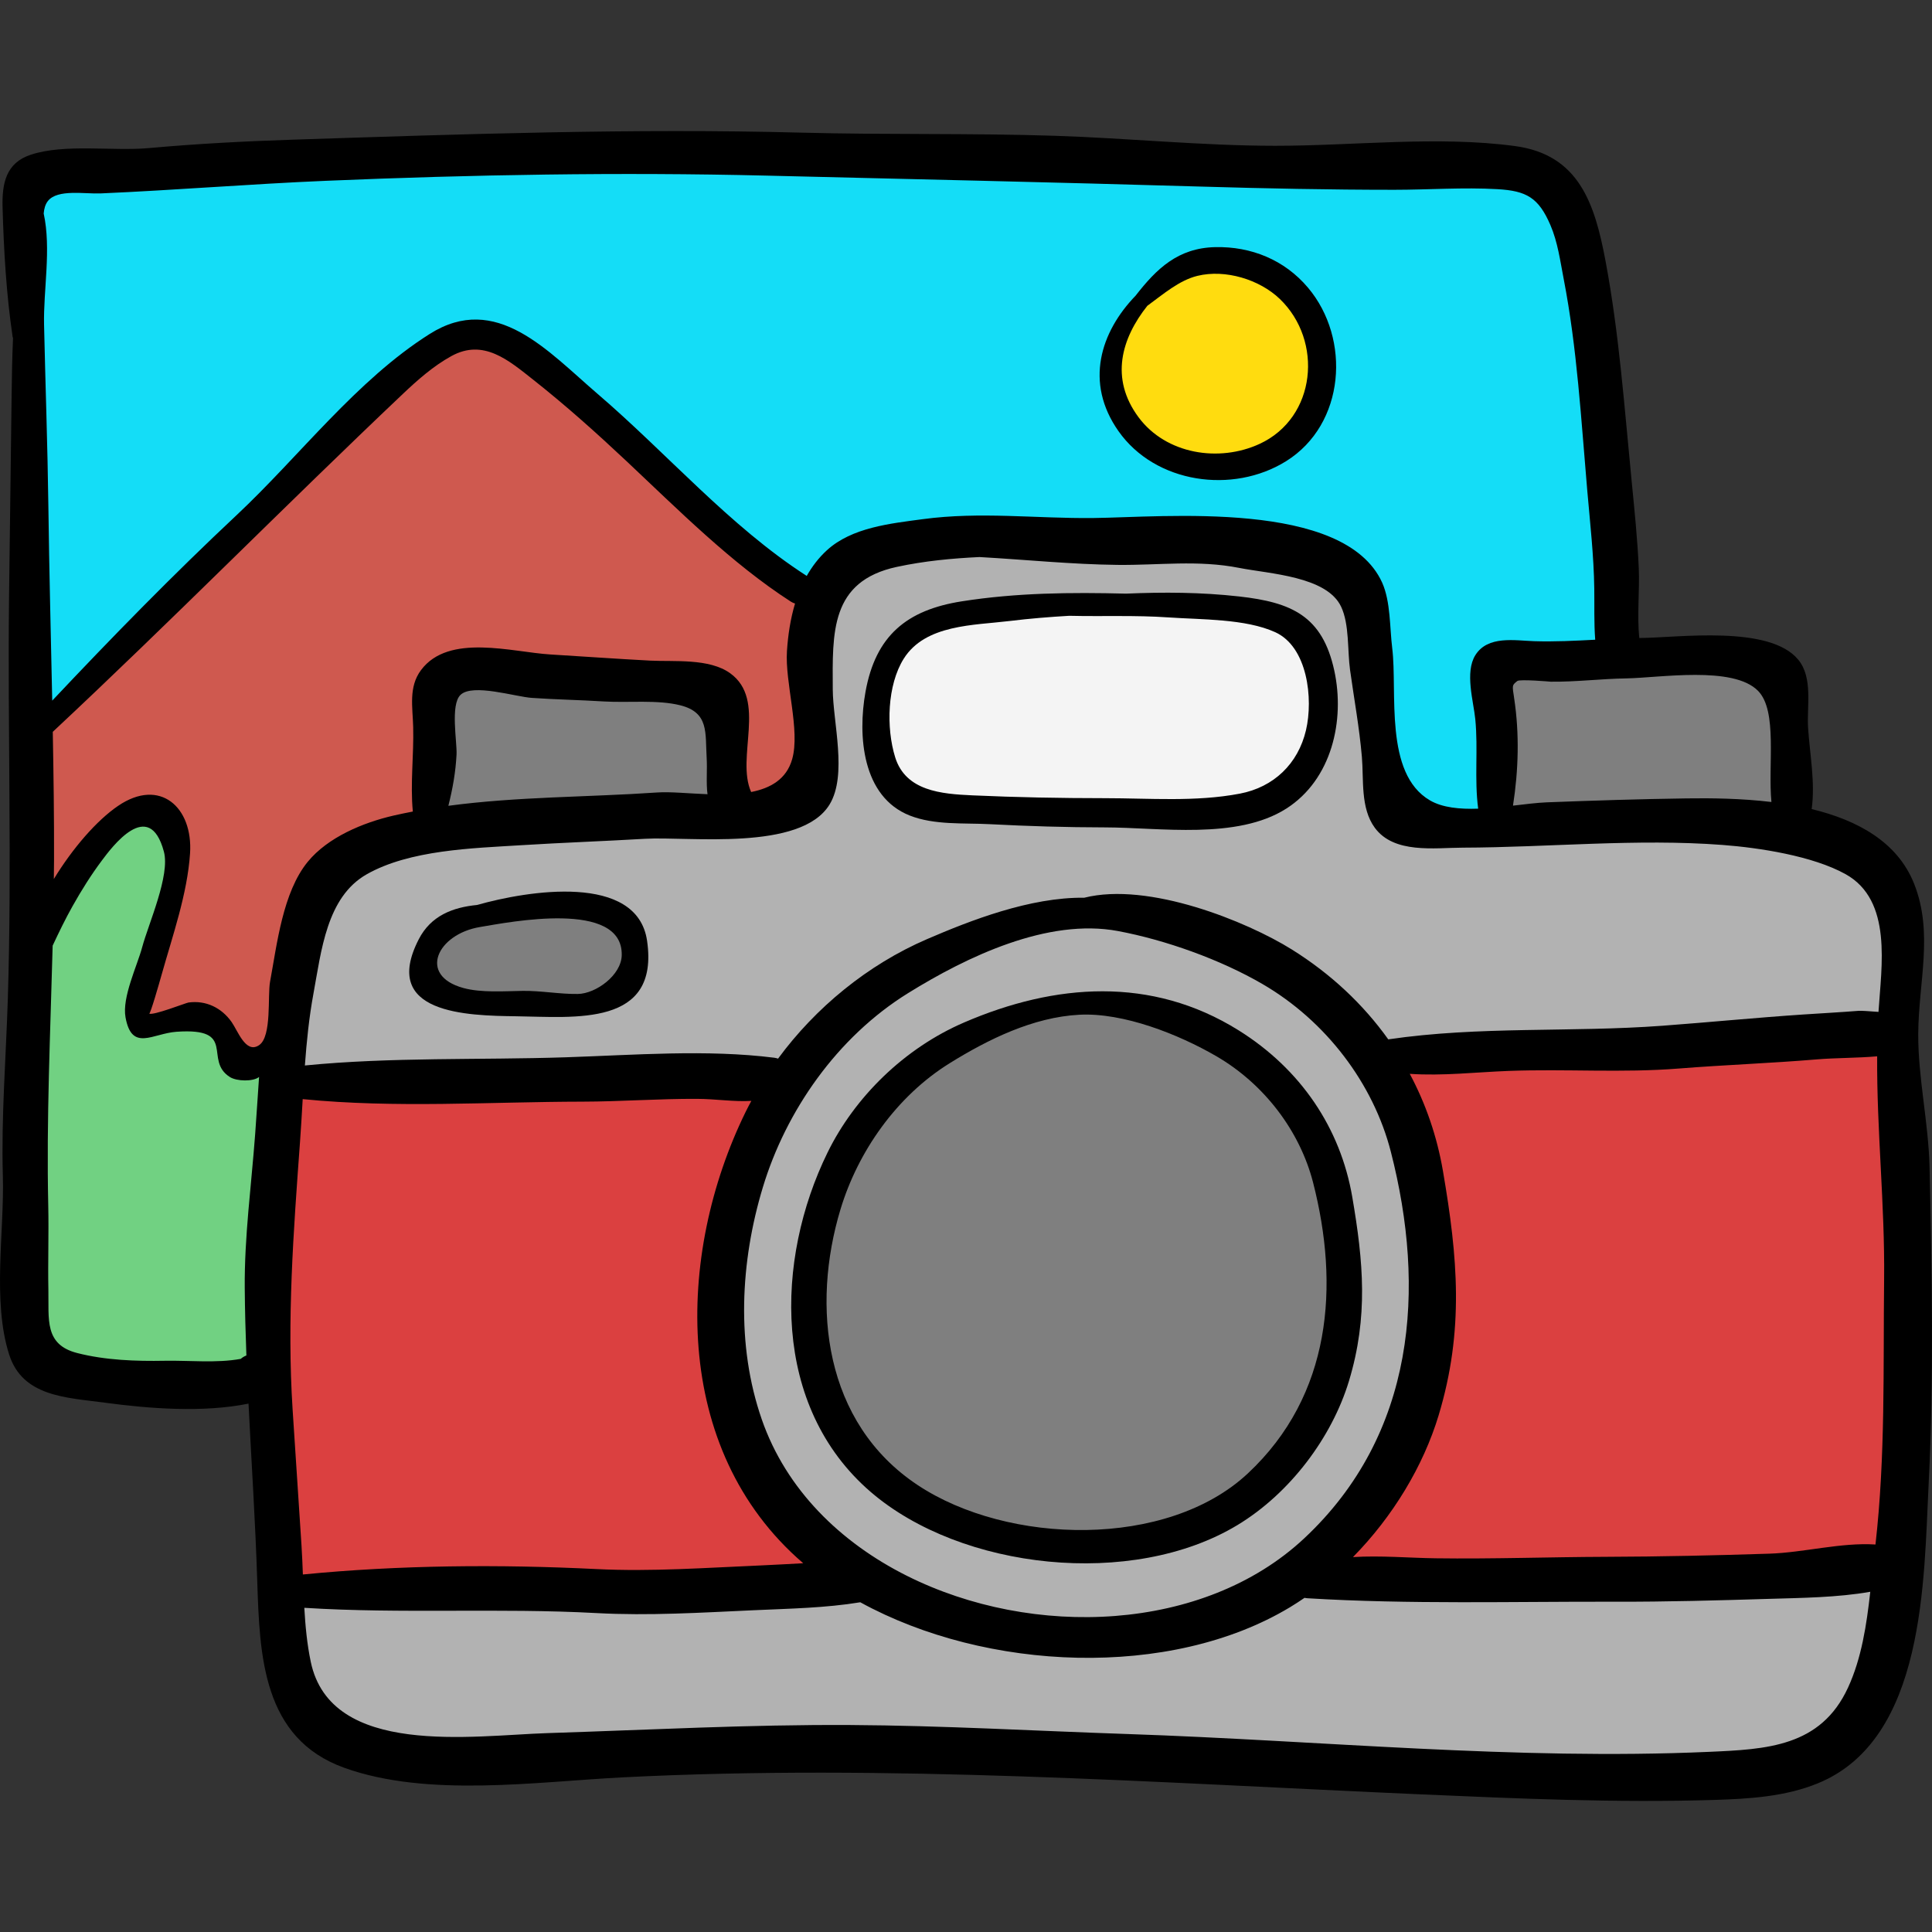 <?xml version="1.0" encoding="iso-8859-1"?>
<!-- Generator: Adobe Illustrator 19.0.0, SVG Export Plug-In . SVG Version: 6.00 Build 0)  -->
<svg version="1.1" id="Capa_1" xmlns="http://www.w3.org/2000/svg" xmlns:xlink="http://www.w3.org/1999/xlink" x="0px" y="0px"
	 viewBox="0 0 512 512" style="enable-background:new 0 0 512 512;" xml:space="preserve">
<rect x="0" y="0" width="512" height="512" fill="#333333" stroke="none"/>
<path style="fill:#14DDF7;" d="M6.905,48.412c-1.38,4.975-0.043,10.142,0.016,15.36c0.16,14.143-0.943,28.406-0.816,42.624
	c0.187,20.924,1.549,42.298,0.797,63.223c-1.324,36.837-1.891,73.77-1.602,110.688c0.131,16.72-1.25,32.75,0.315,49.333
	c1.047,11.098-1.668,29.671,10.731,35.911c8.975,4.517,25.136-0.497,35.117-0.016c10.731,0.518,14.239,2.733,15.638-8.595
	c2.96-23.968,4.914-48.047,7.839-72.018c1.969-16.137-0.309-42.483,13.857-53.48c4.951-3.843,15.251-10.104,21.537-9.756
	c4.91-10.706-3.018-32.989,6.619-40.94c4.22-3.481,11.662-1.636,16.778-1.573c9.983,0.122,19.973-0.01,29.958,0.066
	c6.221,0.047,24.573-2.124,29.478,2.001c6.007,5.051,1.365,14.132,0.863,21.119c-0.306,4.265-1.356,9.918,2.432,12.299
	c5.361,3.369,15.249-2.097,17.476-6.773c4.144-8.701,3.079-25.501,2.53-34.846c-0.61-10.372,0.944-19.435,9.614-26.043
	c10.023-7.64,26.206-4.665,38.169-4.651c17.962,0.021,37.244-3.002,55.018,0.031c9.81,1.674,31.058,2.419,38.987,9.603
	c4.637,4.202,3.206,10.578,3.47,16.707c0.528,12.268-0.939,30.718,4.719,41.811c3.204,6.281,1.863,5.639,10.531,6.49
	c5.857,0.575,11.814,1.672,17.587,1.51c3.08-9.82-1.585-26.937,4.094-36.048c5.514-8.846,18.505-2.246,26.527-4.781
	c7.958-2.514,5.581-7.228,4.801-15.21c-1.195-12.243-2.413-24.464-2.387-36.909c0.028-13.78-2.438-27.354-5.037-40.766
	c-1.921-9.912-2.263-20.775-8.811-29.162c-12.038-15.418-46.701-11.664-64.126-11.043c-37.805,1.348-75.601-0.835-113.381-1.959
	c-33.931-1.009-67.797-4.508-101.814-1.46c-22.066,1.977-43.83,1.961-66.007,1.856C50.786,42.928,28.053,38.98,6.905,48.412z"/>
<path style="fill:#B2B2B2;" d="M299.132,462.587c13.424,0.179,26.839,0.834,40.238,2.259c17.992,1.914,35.993,3.819,53.927,5.641
	c26.818,2.725,76.639,10.551,96.972-12.62c10.997-12.532,10.395-26.972,11.147-42.694c0.962-20.098,0.862-40.024,0.844-60.236
	c-0.019-21.64,0.828-43.171,0.803-65.049c-0.021-18.899,6.641-43.119-4.776-59.988c-9.595-14.178-25.487-13.692-41.235-13.696
	c-21.473-0.004-42.812-0.035-64.179,0.761c-17.132,0.638-23.854-3.465-26.47-21.438c-1.635-11.24,0.709-23.736-3.82-34.442
	c-5.906-13.962-17.087-12.617-29.988-13.926c-17.277-1.756-34.903-2.038-52.319-2.407c-12.497-0.265-25.07,0.394-37.532-0.18
	c-6.432-0.296-15.924-2.182-21.257,2.747c-9.065,8.381-6.644,36.911-6.646,47.77c-0.001,7.1,1.779,13.802-3.82,18.1
	c-8.055,6.184-25.434,3.744-34.921,4.597c-21.111,1.898-42.464-0.095-63.19,2.355c-8.13,0.961-17.121,2.193-24.175,6.719
	c-7.564,4.853-7.86,10.139-8.774,18.655c-3.3,30.748-4.416,61.598-5.62,92.583c-0.912,23.478,0.34,45.818,1.653,69.222
	c0.898,16.019-2.527,34.823,7.185,48.934c16.263,23.628,56.636,11.894,79.713,9.487c22.466-2.343,46.254-0.466,68.915-1.447
	C254.236,463.327,276.676,462.287,299.132,462.587z"/>
<g>
	<path style="fill:#7F7F7F;" d="M133.755,178.472c-4.35,1.329-7.516-0.723-11.864-0.019c-8.426,1.365-6.6,5.18-6.601,13.046
		c-0.001,4.664-2.721,23.769,1.533,26.991c4.542,3.44,27.373-1.495,32.714-1.482c12.219,0.03,24.446,0.099,36.665,0
		c10.565-0.085,10.566-1.675,9.593-13.067c-0.721-8.429-1.262-18.188-8.374-22.841C175.228,173.124,147.957,177.078,133.755,178.472
		z"/>
	<path style="fill:#7F7F7F;" d="M442.047,175.261c-11.285,0.732-25.211-1.599-36.117,1.603c-12.729,3.738-16.085,29.433-7.9,38.615
		c3.061,3.433,14.767,2.288,18.802,2.331c14.168,0.152,28.258-0.661,42.392-0.799c7.825-0.076,11.226,1.69,14.132-3.957
		c2.532-4.921,0.371-19.2-0.608-24.621C469.995,173.19,454.494,174.453,442.047,175.261z"/>
	<path style="fill:#7F7F7F;" d="M262.588,273.674c-15.255,6.126-28.393,15.294-36.082,32.23
		c-10.365,22.83-11.376,55.276,2.163,77.091c9.37,15.097,26.741,24.384,43.703,28.122c28.611,6.305,54.147-8.086,72.932-29.123
		c18.037-20.2,13.796-52.07,6.712-76.053c-7.033-23.81-37.86-46.75-62.608-40.472C280.196,267.804,271.065,270.269,262.588,273.674z
		"/>
	<path style="fill:#7F7F7F;" d="M146.6,239.488c-8.73,1.784-17.159,1.456-25.29,4.847c-7.682,3.204-12.43,10.848-2.849,16.85
		c10.337,6.475,48.437,11.257,51.462-4.796c1.083-5.749-2.142-10.333-6.287-13.91C155.334,235.315,149.257,240.242,146.6,239.488z"
		/>
</g>
<g>
	<path style="fill:#DB4040;" d="M73.541,296.49c-1.464,18.331-4.721,36.001-4.459,54.547c0.227,16.069,3.408,32.18,5.462,48.163
		c0.638,4.964,0.368,17.529,3.796,20.807c7.705,7.367,38.741,2.57,48.388,2.128c31.591-1.444,63.887,1.768,95.216-2.128
		c1.786-10.978-17.953-28.444-24.066-36.416c-11.331-14.778-11.324-33.406-6.628-50.672c0.85-3.127,16.14-46.761,16.243-46.722
		c-10.231-3.899-25.771-0.74-36.678-0.947c-15.746-0.299-31.357,0.001-47.162,0.001C109.617,285.251,75.149,276.356,73.541,296.49z"
		/>
	<path style="fill:#DB4040;" d="M367.382,280.433c0.207,8.412,4.561,17.446,6.624,25.732c3.415,13.719,6.935,26.042,4.453,40.255
		c-4.438,25.407-15.904,47.9-25.464,71.193c47.458,7.7,98.382,1.734,145.926-3.224c0.138-7.613,3.494-15.005,4.549-22.614
		c2.122-15.307,2.001-30.34,2.001-45.768c0-12.622-0.971-25.43-0.764-37.957c0.147-8.933,3.637-23.167-0.214-31.728
		c-2.407-5.35-3.285-5.147-10.278-4.781c-15.286,0.799-30.566,4.6-45.862,5.897c-16.633,1.411-33.248,2.555-49.922,3.036
		C389.034,280.746,374.442,277.516,367.382,280.433z"/>
</g>
<path style="fill:#F4F4F4;" d="M291.112,160.81c-14.594-0.02-41.516-5.15-52.828,6.622c-10.555,10.984-7.358,39.389,7.459,44.368
	c21.576,7.25,47.086,3.118,69.454,1.999c8.178-0.409,18.458,1.605,25.213-3.186c7.365-5.224,10.14-16.907,9.339-25.317
	C346.662,152.884,314.119,166.271,291.112,160.81z"/>
<path style="fill:#CF594F;" d="M12.525,193.726c24.19-25.04,47.995-50.502,73.463-74.341c9.12-8.536,18.61-18.07,28.495-25.836
	c7.131-5.602,10.358-6.3,18.468-1.983c16.356,8.705,30.396,19.996,44.558,31.88c6.47,5.43,12.404,11.286,18.284,17.114
	c4.711,4.669,13.418,9.733,16.681,15.433c5.574,9.734,1.147,28.788,1.743,40.124c0.376,7.155,1.204,7.281-4.177,11.44
	c-4.105,3.173-9.789,4.411-14.307,6.161c-1.135-7.039-0.144-21.357-4.334-27.211c-5.821-8.132-26.068-5.957-35.179-6.607
	c-8.025-0.572-32.81-5.541-40.188-0.019c-6.122,4.582-3.296,28.696-4.073,37.025c-19.785,6.804-28.556,15.298-34.001,36.401
	c-1.497,5.803-2.507,23.803-7.007,27.783c-2.223,1.966-5.959,1.28-8.469,1.654c-4.169-16.474-13.906-8.803-24.971-12.128
	c3.38-9.79,14.333-41.275,6.724-51.196c-11.896-15.51-26.58,18.153-33.154,24.851C9.989,228.938,13.05,212.86,12.525,193.726z"/>
<path style="fill:#71D182;" d="M14.131,361.521c16.602,9.032,36.834,6.586,54.453,4.696c5.962-19.023,1.746-39.94,1.886-59.519
	c0.051-7.147,6.798-30.36-8.031-25.604c-3.256-12.805-13.216-10.152-24.101-9.613c-1.149-7.87,21.613-63.52-6.143-54.008
	c-7.397,2.535-10.801,9.57-14.075,15.951c-2.848,5.549-7.638,12.864-8.821,18.911c-4.447,22.725,1.235,48.868,0.034,72.075
	c-0.427,8.255-2.809,17.183-1.624,25.476C9.12,359.768,15.676,358.704,14.131,361.521z"/>
<path style="fill:#FFDC0F;" d="M314.394,70.088c-10.28,0.91-21.229,18.229-20.113,28.141c1.059,9.405,8.944,18.907,17.707,22.238
	c22.196,8.437,48.194-10.487,37.552-35.125C343.661,71.731,332.283,69.799,314.394,70.088z"/>
<path d="M328.399,158.069c-10.148-1.138-20.06-1.174-29.993-0.749c-14.557-0.367-29.021-0.242-43.532,2.04
	c-14.585,2.294-22.824,9.096-25.507,23.977c-2.094,11.615-0.902,27.811,11.735,32.791c6.532,2.574,14.299,1.926,21.114,2.284
	c10.237,0.537,20.342,0.841,30.609,0.855c14.546,0.022,35.001,3.341,48.045-4.971c12.064-7.688,15.601-23.351,12.734-36.572
	C350.46,163.232,342.303,159.628,328.399,158.069z M346.101,193.505c-2.103,8.943-8.568,15.109-17.534,16.819
	c-11.718,2.234-23.901,1.209-35.742,1.204c-11.744-0.005-23.433-0.22-35.144-0.751c-8.206-0.373-17.668-1.135-20.45-10.09
	c-2.426-7.811-2.115-19.14,2.266-26.122c5.728-9.127,18.624-8.839,28.076-9.996c5.272-0.646,10.529-1.074,15.788-1.377
	c8.795,0.211,17.543-0.186,26.385,0.431c8.555,0.597,20.325,0.324,28.198,3.911C346.542,171.449,348.057,185.188,346.101,193.505z"
	/>
<path d="M511.351,309.407c-0.265-11.946-3.069-23.811-2.999-35.445c0.083-13.766,4.078-26.668-1.077-39.724
	c-4.411-11.172-15.129-16.915-27.168-19.825c0.983-6.996-0.483-14.507-0.945-21.501c-0.375-5.673,1.37-13.28-2.621-18.105
	c-7.645-9.242-31.81-5.815-41.663-5.739c-0.148,0.001-0.295,0.011-0.442,0.013c-0.641-5.973,0.11-12.675-0.146-18.508
	c-0.336-7.634-1.127-15.359-1.877-22.968c-1.936-19.631-3.299-39.07-6.941-58.486c-2.854-15.212-7.052-28.122-23.961-30.406
	c-20.518-2.772-42.832-0.065-63.551-0.076c-19.455-0.011-38.971-2.021-58.428-2.652c-22.325-0.724-44.738-0.241-67.087-0.832
	c-44.877-1.188-89.894,0.397-134.748,1.859c-12.846,0.419-25.459,1.079-38.264,2.235c-9.535,0.86-22.282-1.217-31.295,1.762
	c-6.595,2.179-7.635,7.634-7.457,14.007c0.314,11.261,1.003,23.135,2.673,34.296c0.015,0.101,0.071,0.169,0.096,0.262
	c-0.22,5.112-0.319,10.229-0.375,15.355c-0.195,17.838-0.484,35.676-0.681,53.515c-0.391,35.439,0.786,70.741-0.32,106.199
	c-0.485,15.545-1.769,31.422-1.32,46.947c0.427,14.742-2.86,33.2,1.677,47.395c3.58,11.202,15.242,11.369,25.331,12.735
	c11.747,1.591,26.114,2.696,38.094,0.252c0.782,15.621,1.811,31.213,2.311,46.882c0.636,19.928,1.377,41.845,23.087,49.636
	c22.092,7.928,50.8,3.696,73.707,2.53c70.605-3.594,141.111,1.418,211.79,4.51c25.815,1.129,51.659,2.259,77.487,1.47
	c9.344-0.285,18.887-0.867,27.536-4.414c28.514-11.694,28.046-53.916,29.341-79.498C512.529,365.186,511.97,337.311,511.351,309.407
	z M489.112,231.67c12.469,6.951,9.473,24.412,8.71,36.442c-0.001,0.018-0.001,0.035-0.002,0.052
	c-2.394-0.181-4.612-0.335-5.177-0.291c-4.959,0.393-9.877,0.654-14.826,0.984c-12.422,0.829-24.831,2.057-37.274,2.978
	c-24.324,1.801-48.44,0.045-72.642,3.607c-6.617-9.271-15.19-17.352-25.575-23.831c-11.927-7.44-37.959-17.999-54.99-13.705
	c-14.359-0.176-30.266,6.058-41.652,10.966c-15.78,6.802-29.548,18.162-39.492,31.675c-0.319-0.106-0.645-0.193-0.982-0.236
	c-17.93-2.264-37.184-0.712-55.278-0.119c-22.885,0.75-46.298-0.089-69.138,2.171c0.468-6.387,1.111-12.753,2.27-19.036
	c2.081-11.28,3.485-25.585,14.088-31.616c11.442-6.509,28.145-6.923,40.972-7.724c10.93-0.682,21.827-1.057,32.762-1.698
	c11.626-0.682,41.382,3.436,48.983-9.135c4.726-7.816,0.86-21.802,0.821-30.477c-0.068-14.957-0.736-28.646,17.001-32.452
	c7.304-1.567,14.571-2.255,21.866-2.604c12.206,0.683,24.38,1.943,36.603,2.079c10.957,0.122,21.306-1.354,32.208,0.792
	c8.099,1.595,23.209,2.217,27.034,10.273c2.229,4.694,1.656,11.603,2.375,16.774c1.066,7.667,2.464,15.289,3.133,23.008
	c0.524,6.052-0.428,13.568,3.423,18.816c5.107,6.959,15.815,5.296,23.27,5.274c22.832-0.068,46.141-2.451,68.922-0.717
	C466.154,224.652,480.391,226.809,489.112,231.67z M345.613,407.695c-26.607,24.871-71.89,26.633-105.262,9.918
	c-17.685-8.858-32.026-22.905-38.47-41.453c-6.847-19.707-5.698-41.74,0.28-61.508c6.092-20.146,19.581-39.744,38.52-51.481
	c15.503-9.607,36.955-19.934,55.616-16.431c12.634,2.371,27.089,7.549,38.209,14.002c16.922,9.82,29.445,26.416,34.085,44.492
	C377.89,341.469,375.184,380.054,345.613,407.695z M122.048,184.141c3.238-3.077,14.5,0.505,18.893,0.807
	c6.353,0.437,12.739,0.55,19.107,0.945c6.36,0.393,14.16-0.52,20.27,1.027c7.601,1.925,6.557,7.277,6.949,13.79
	c0.201,3.341-0.174,6.773,0.23,9.767c-5.046-0.201-9.902-0.697-13.33-0.462c-18.355,1.26-37.031,1.073-55.347,3.531
	c1.125-4.454,1.93-8.926,2.166-13.579C121.159,196.589,119.286,186.765,122.048,184.141z M430.925,179.782
	c8.88-0.142,28.407-3.429,34.99,3.314c5.213,5.34,2.58,19.671,3.532,29.439c-8.027-0.96-16.006-1.047-22.58-0.951
	c-12.307,0.178-24.611,0.565-36.91,1.041c-2.591,0.101-5.705,0.495-9,0.881c1.462-9.406,1.731-19.032,0.319-28.387
	c-0.542-3.592-0.61-3.488,0.828-4.644c0.662-0.533,8.963,0.183,8.844,0.182C417.676,180.73,424.23,179.889,430.925,179.782z
	 M11.578,56.578c0.113-1.265,0.414-2.428,1.124-3.319c2.55-3.204,9.782-1.82,13.975-2.003c19.906-0.869,39.743-2.499,59.665-3.34
	c38.717-1.635,77.933-2.317,116.67-1.378c38.397,0.93,76.764,1.776,115.118,2.903c17.137,0.503,34.209,0.856,51.392,0.856
	c9.033,0,18.298-0.688,27.315-0.166c7.659,0.443,10.897,2.205,14.048,9.544c1.94,4.518,2.583,9.479,3.51,14.264
	c3.569,18.433,4.616,37.247,6.235,55.939c0.753,8.692,1.748,17.384,1.869,26.117c0.062,4.458-0.094,9.054,0.247,13.538
	c-5.377,0.284-10.752,0.56-16.182,0.387c-5.12-0.163-12.279-1.561-15.58,3.702c-2.841,4.529-0.477,12.304-0.02,16.95
	c0.787,8.004-0.276,15.8,0.767,23.734c-4.849,0.169-9.447-0.255-12.777-2.196c-12.245-7.138-8.573-28.725-10.003-40.337
	c-0.678-5.506-0.405-12.271-2.655-17.351c-10.002-22.11-57.968-17.33-76.644-17.138c-15.136,0.155-29.887-1.751-45.116,0.301
	c-8.545,1.151-18.762,2.179-25.396,8.237c-2.215,2.023-3.943,4.337-5.357,6.815c-0.047-0.032-0.08-0.071-0.129-0.103
	c-20.283-13.077-36.994-32.481-55.255-48.126c-13.226-11.331-26.87-27.054-44.511-15.915c-19.439,12.274-34.505,32.386-51.192,48.03
	c-16.841,15.788-33.02,32.343-48.857,49.154c-0.355-17.16-0.801-34.321-1.021-51.475c-0.206-16.061-0.789-32.11-1.144-48.167
	C11.471,76.941,13.625,65.902,11.578,56.578z M67.621,300.555c-1.009,13.602-2.867,27.152-2.761,40.805
	c0.047,5.964,0.212,11.913,0.435,17.854c-0.542,0.211-1.047,0.502-1.493,0.901c-6.407,1.177-13.694,0.381-20.132,0.502
	c-7.658,0.144-15.742-0.137-23.207-2.048c-8.763-2.244-7.488-8.901-7.643-16.82c-0.145-7.42,0.131-14.85-0.033-22.269
	c-0.507-22.939,0.565-45.907,1.166-68.878c1.657-3.541,3.362-7.059,5.266-10.451c2.339-4.168,4.933-8.317,7.804-12.143
	c2.48-3.306,12.492-16.916,16.409-2.32c1.693,6.308-4.055,19.027-5.748,25.314c-1.352,5.023-5.381,13.3-4.421,18.598
	c1.666,9.197,7.161,4.275,13.501,3.829c16.311-1.146,7.055,7.48,14.153,11.993c1.847,1.174,6.227,1.237,7.739-0.016
	C68.297,290.459,67.995,295.515,67.621,300.555z M68.464,277.105c-3.39,2.019-5.423-3.894-7.082-6.255
	c-2.648-3.768-6.797-5.813-11.438-5.171c-0.677,0.094-9.454,3.543-10.406,2.928c0.302,0.196,2.613-7.884,3.315-10.379
	c2.889-10.277,6.805-21.359,7.513-32.075c0.807-12.22-7.974-20.143-19.074-12.586c-5.672,3.861-12.029,11.203-17.023,19.381
	c0.016-1.682,0.047-3.363,0.052-5.045c0.033-11.316-0.127-22.638-0.333-33.96c31.391-29.329,61.537-59.957,92.733-89.51
	c3.933-3.726,8.098-7.413,12.866-10.048c8.543-4.722,15.214,1.103,21.796,6.304c8.567,6.769,16.717,14.069,24.671,21.541
	c13.601,12.779,27.846,27.115,43.553,37.223c0.367,0.237,0.73,0.381,1.088,0.487c-1.212,4.046-1.859,8.309-2.141,12.555
	c-0.562,8.447,3.568,21.008,1.378,28.705c-1.503,5.282-5.711,7.68-10.87,8.693c-4.104-9.175,4.24-24.397-5.543-31.466
	c-5.574-4.027-14.907-3.032-21.21-3.356c-8.821-0.455-17.648-1.102-26.457-1.631c-10.115-0.607-26.946-5.706-34.284,4.152
	c-3.339,4.486-2.202,9.784-2.068,15.113c0.188,7.488-0.804,14.953-0.094,22.364c-1.708,0.329-3.413,0.677-5.113,1.068
	c-8.039,1.851-17.404,5.73-22.741,12.255c-6.624,8.098-8.142,21.833-9.982,31.766c-0.687,3.707,0.492,14.456-2.861,16.789
	C68.626,277.004,68.545,277.057,68.464,277.105z M79.898,409.51c-0.776-11.956-1.57-23.929-2.349-35.899
	c-1.548-23.78,0.23-47.322,1.958-71.005c0.275-3.764,0.49-7.546,0.711-11.329c24.662,2.446,49.451,0.712,74.141,0.67
	c10.133-0.018,20.249-0.79,30.331-0.742c5.08,0.023,9.794,0.825,14.426,0.539c-0.526,0.979-1.046,1.96-1.532,2.952
	c-18.475,37.71-19.79,89.371,15.192,119.501c0.03,0.026,0.063,0.05,0.093,0.076c-3.716,0.191-7.387,0.418-10.931,0.567
	c-14.583,0.615-29.236,1.704-43.827,0.981c-25.723-1.274-52.151-1.086-77.846,1.433C80.169,414.665,80.065,412.08,79.898,409.51z
	 M489.74,447.244c-7.243,15.706-21.587,16.341-36.927,17.018c-51.209,2.261-102.836-3.001-154.035-4.727
	c-24.495-0.826-48.917-2.249-73.451-2.387c-26.845-0.151-53.465,1.295-80.278,2.147c-19.736,0.627-57.365,6.491-62.689-18.876
	c-0.99-4.715-1.438-9.514-1.712-14.331c25.779,1.626,51.59-0.009,77.463,1.396c13.834,0.751,27.721-0.125,41.537-0.752
	c9.701-0.44,19.07-0.592,28.336-2.113c33.389,18.335,82.168,20.434,113.906,1.299c1.297-0.781,2.568-1.613,3.825-2.474
	c0.252,0.054,0.514,0.095,0.794,0.112c27.027,1.644,54.426,0.846,81.529,0.917c13.661,0.036,27.214-0.342,40.841-0.759
	c8.267-0.253,18.103-0.336,26.766-1.877C494.666,430.564,493.353,439.411,489.74,447.244z M497.02,409.309
	c-9.256-0.577-18.935,2.135-28.141,2.431c-14.4,0.463-28.733,0.788-43.167,0.833c-15.093,0.048-30.211,0.598-45.3,0.39
	c-6.921-0.095-14.542-0.77-21.86-0.32c10.582-10.753,18.64-24.142,22.686-37.525c6.831-22.597,5.069-41.975,1.159-64.78
	c-1.568-9.146-4.535-17.796-8.795-25.762c8.691,0.598,17.582-0.45,26.247-0.774c15.046-0.562,29.997,0.564,45.05-0.633
	c12.193-0.969,24.395-1.398,36.55-2.419c5.045-0.424,10.624-0.344,16.015-0.815c-0.125,19.711,2.06,39.352,1.844,59.063
	C499.047,362.585,499.692,385.787,497.02,409.309z"/>
<path d="M328.214,273.029c-23.074-14.393-48.608-12.455-72.72-2.062c-15.834,6.826-28.975,19.748-36.193,34.482
	c-13.902,28.375-14.891,67.249,11.431,89.921c24.026,20.694,69.312,25.607,97.154,8.822c14.058-8.476,25.116-23.364,29.608-38.228
	c5.14-17.004,3.815-31.584,0.872-48.745C355.238,298.972,344.73,283.331,328.214,273.029z M330.688,390.476
	c-21.385,19.989-63.571,18.954-87.486,3.091c-24.9-16.515-28.203-47.486-20.457-73.102c4.584-15.16,14.734-29.907,28.986-38.739
	c10.11-6.265,22.011-12.158,34.29-12.808c11.703-0.619,26.32,5.183,36.31,10.98c12.733,7.389,22.157,19.877,25.648,33.479
	C354.976,340.644,352.94,369.678,330.688,390.476z"/>
<path d="M340.816,122.229c15.709-9.78,17.25-32.442,5.816-45.993c-6.211-7.362-15.05-10.958-24.595-10.743
	c-9.834,0.221-15.507,5.683-21.075,12.845c-9.298,9.616-13.623,23.029-4.551,35.922
	C306.174,128.135,326.702,131.015,340.816,122.229z M304.053,81.045c4.168-3.042,8.433-6.758,13.27-7.939
	c7.4-1.808,16.458,0.953,21.842,6.121c11.553,11.091,9.707,31.454-5.361,38.41c-10.74,4.958-24.762,2.762-32.054-7.027
	C294.04,100.26,297.227,89.649,304.053,81.045z"/>
<path d="M126.438,239.826c-6.441,0.625-12.25,2.831-15.47,9.104c-10.14,19.757,12.727,20.222,25.819,20.392
	c15.553,0.202,38.032,2.868,34.692-20.013C168.845,231.266,139.711,236.047,126.438,239.826z M153.123,263.41
	c-4.8,0.069-9.698-0.877-14.575-0.816c-4.918,0.062-11.006,0.543-15.783-0.771c-12.068-3.321-6.924-14.259,4.434-16.154
	c7.787-1.298,37.886-7.29,37.569,7.473C164.655,258.432,157.936,263.341,153.123,263.41z"/>
<g>
</g>
<g>
</g>
<g>
</g>
<g>
</g>
<g>
</g>
<g>
</g>
<g>
</g>
<g>
</g>
<g>
</g>
<g>
</g>
<g>
</g>
<g>
</g>
<g>
</g>
<g>
</g>
<g>
</g>
</svg>

